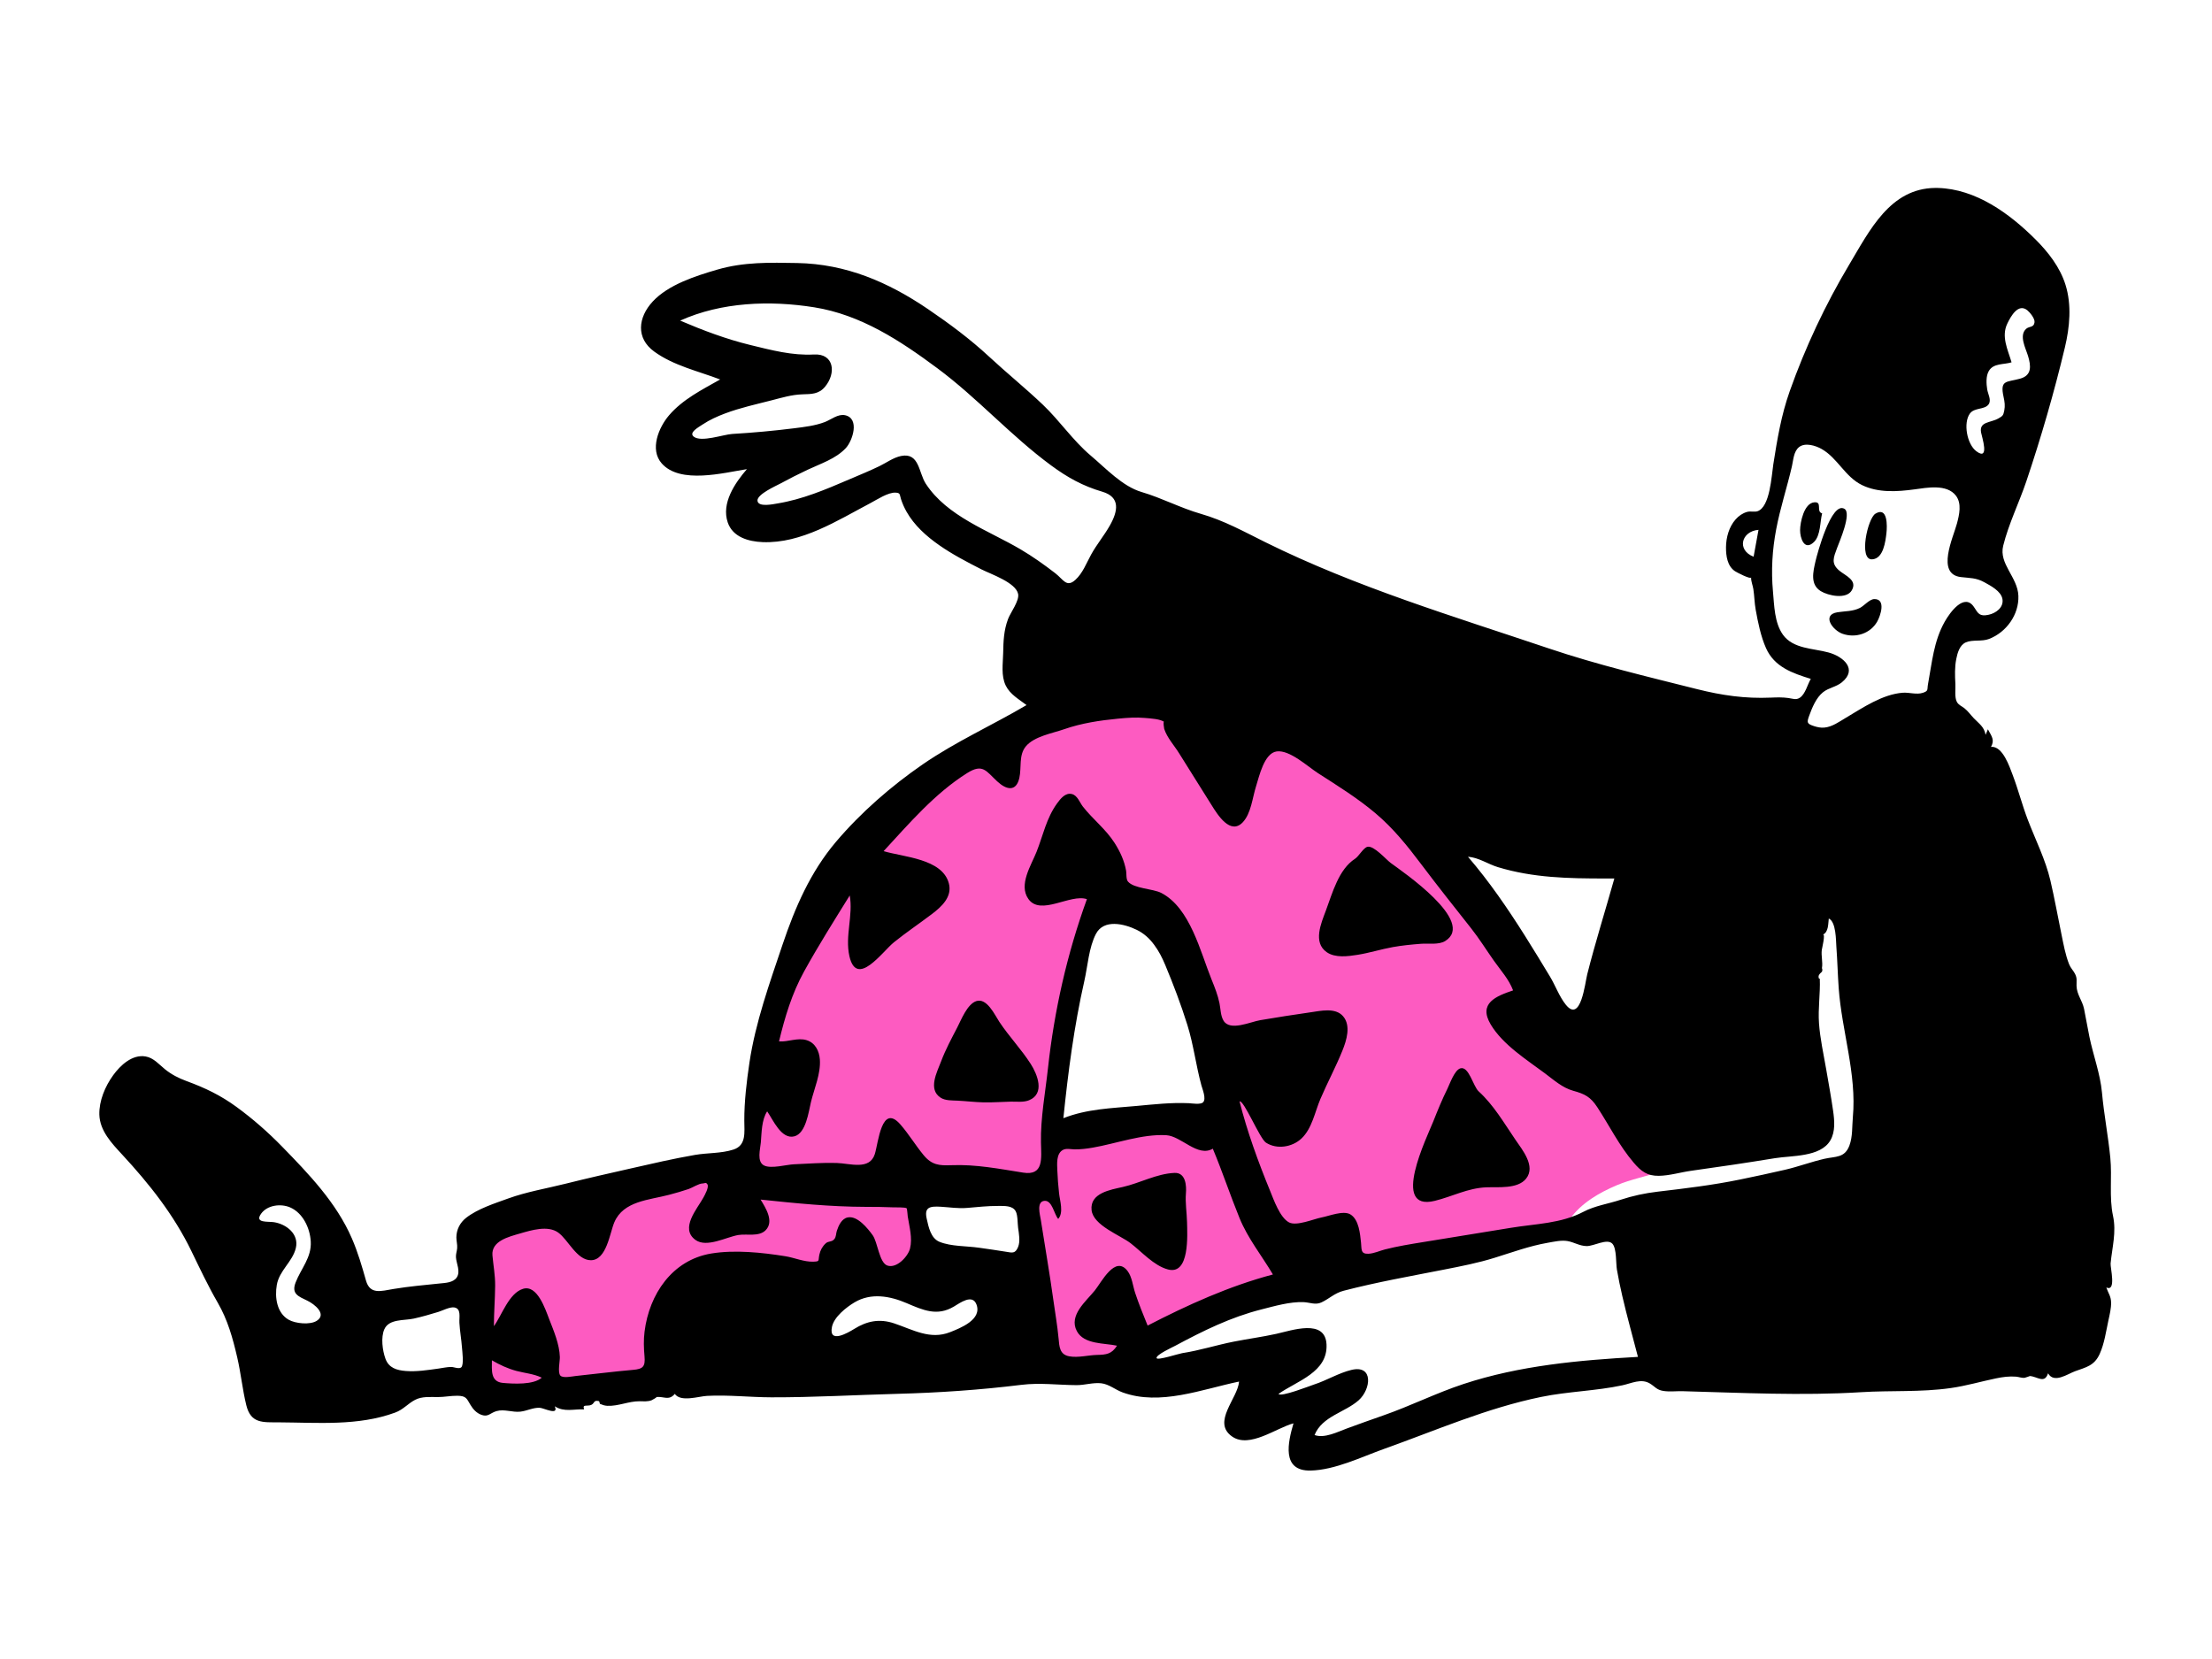 <svg xmlns="http://www.w3.org/2000/svg" viewBox="0 0 1024 768" version="1.1"><g id="react-group-267" stroke="none" stroke-width="1" fill="#FFFFFF00" fill-rule="evenodd"><g id="react-group-268"><rect x="0" y="0" width="1024" height="768"></rect><path d="M521.919,324.834 C559.284,321.862 594.932,335.786 624.796,357.488 C663.286,385.459 695.909,425.461 717.991,467.612 C720.34,469.421 722.654,471.276 724.952,473.148 C737.242,483.16 749.249,493.735 759.892,505.505 C765.834,512.075 781.419,528.051 774.653,538.128 C773.217,540.268 770.859,541.496 768.497,542.343 C761.875,544.714 754.972,545.915 748.441,548.689 C740.379,552.112 732.019,556.906 726.854,564.215 C725.385,566.294 725.002,568.747 723.027,569.663 C720.933,570.635 716.985,570.256 714.696,570.48 C710.095,570.932 705.493,571.383 700.891,571.833 C690.08,572.893 678.779,573.01 668.203,575.621 L619.55,587.634 C609.599,590.091 598.162,591.445 588.725,595.483 C574.643,601.51 561.208,610.334 547.733,617.606 C541.218,621.122 534.702,624.639 528.186,628.155 C525.004,629.873 522.826,629.896 519.097,630.183 L492.187,632.253 C487.846,632.587 485.762,634.335 485.193,629.991 L478.938,582.233 L475.632,556.979 C475.435,555.477 475.493,548.037 474.262,547.139 C473.49,546.576 468.96,547.788 468.122,547.891 L455.908,549.387 C447.111,550.464 438.315,551.541 429.518,552.618 C428.804,552.705 424.849,552.66 424.405,553.244 C423.885,553.929 424.874,557.855 424.963,558.7 C425.896,567.568 426.83,576.436 427.763,585.304 C427.872,586.332 429.121,591.101 428.463,591.945 C428.005,592.531 424.691,592.602 424.018,592.712 C415.532,594.097 407.047,595.482 398.561,596.868 C392.484,597.86 384.542,597.81 378.797,600.095 C375.498,601.407 372.234,604.762 369.384,606.859 L327.998,637.313 C321.721,641.931 313.261,640.755 305.617,641.337 L217.44,648.055 C217.513,645.309 217.587,642.563 217.66,639.816 C218.048,625.271 218.435,610.726 218.823,596.181 L219.331,577.157 C219.363,575.953 218.882,572.43 219.669,571.54 C220.715,570.359 225.39,569.847 226.841,569.417 C231.708,567.976 236.574,566.536 241.44,565.096 C255.717,560.87 269.992,556.644 284.268,552.419 C298.378,548.243 312.486,544.066 326.595,539.89 C331.423,538.461 336.25,537.032 341.077,535.603 C342.192,535.273 346.087,534.834 346.862,533.891 C347.839,532.703 347.402,527.634 347.558,526.128 C348.324,518.779 349.416,511.463 350.746,504.196 C360.338,451.778 382.757,398.534 424.326,363.565 C451.804,340.449 486.272,327.669 521.919,324.834 Z M528.509,429.95 C524.81,425.607 518.596,418.522 512.061,419.698 C506.75,420.654 503.856,427.238 502.005,431.615 C494.564,449.207 492.256,469.372 489.942,488.173 C488.49,499.97 487.322,511.819 486.575,523.682 C513.081,521.643 539.587,519.604 566.093,517.565 C564.842,509.119 563.839,500.595 562.333,492.19 C561.578,487.977 559.49,484.184 557.705,480.292 C549.721,462.884 541.006,444.623 528.509,429.95 Z" id="react-path-269" fill="#fd5bc156"></path><path d="M896.454,87.001 L897.102,87.012 C914.692,87.48 930.204,98.799 942.235,110.778 C948.184,116.701 953.609,123.668 956.162,131.775 C959.11,141.14 958.14,151.441 955.897,160.84 C950.942,181.611 944.886,202.489 938.076,222.732 C934.725,232.69 929.866,242.454 927.337,252.646 C925.252,261.043 934.032,267.159 934.368,275.788 C934.707,284.493 928.85,292.671 920.802,295.782 C917.374,297.107 913.227,296 910.067,297.358 C907.177,298.599 906.165,302.262 905.61,305.074 C904.854,308.909 904.99,312.741 905.205,316.61 C905.337,318.977 904.747,322.84 905.902,324.951 C906.695,326.401 908.14,326.875 909.385,327.867 C911.084,329.221 912.216,330.906 913.706,332.462 C916.162,335.03 918.525,336.421 919.192,340.167 C919.547,339.316 919.902,338.465 920.256,337.615 C922.087,340.964 923.444,342.57 921.703,345.749 C927.104,345.219 930.304,355.017 931.72,358.733 C934.313,365.533 936.094,372.599 938.693,379.403 C942.255,388.732 946.935,397.938 949.208,407.699 C951.117,415.903 952.628,424.329 954.325,432.59 C955.281,437.241 956.114,441.966 957.863,446.401 C958.543,448.123 959.805,449.282 960.587,450.817 C961.656,452.918 961.238,454.028 961.289,456.329 C961.379,460.431 963.967,463.094 964.781,467.079 C965.65,471.336 966.36,475.641 967.237,479.907 C969.004,488.5 972.277,497.081 973.065,505.785 C973.98,515.892 975.943,525.875 976.93,535.985 C977.794,544.819 976.326,554.303 978.171,562.849 C979.807,570.434 977.779,577.37 977.057,584.901 C976.874,586.813 979.819,598.197 975.086,596.011 C975.975,598.695 977.221,599.974 977.288,602.918 C977.35,605.672 976.64,608.503 976.06,611.173 C974.94,616.333 974.194,621.957 972,626.791 C969.519,632.259 965.738,632.914 960.598,634.79 C957.118,636.06 950.852,640.592 948.11,635.744 C946.475,640.721 943.283,637.281 939.705,637.003 C939.729,637.004 937.657,637.77 937.269,637.823 C936.011,637.992 934.524,637.399 933.272,637.295 C930.151,637.036 927.089,637.453 924.036,638.085 C917.001,639.543 910.195,641.559 903.056,642.575 C889.111,644.559 875.445,643.621 861.48,644.49 C834.15,646.189 806.368,644.763 779.017,644.027 C776.081,643.948 772.917,644.359 770.02,643.908 C766.897,643.421 766.216,641.943 763.783,640.463 C759.738,638.005 755.25,640.396 751.054,641.294 C738.734,643.931 725.868,644.126 713.45,646.677 C688.22,651.858 664.974,662.083 640.807,670.708 C630.33,674.447 618.033,680.502 606.735,680.765 C593.043,681.061 596.277,667.575 598.793,658.906 C590.882,661.006 578.459,670.602 570.418,665.033 C560.835,658.397 573.028,647.365 573.602,639.565 C556.475,643.12 537.047,650.917 519.663,644.579 C516.318,643.36 513.407,640.782 509.816,640.363 C506.083,639.927 502.137,641.246 498.363,641.223 C489.765,641.168 481.416,640.024 472.821,641.083 C453.658,643.443 434.767,644.735 415.449,645.244 C396.001,645.756 376.552,646.908 357.095,646.86 C347.219,646.835 337.16,645.664 327.304,646.189 C323.434,646.395 315.105,649.206 312.386,645.273 C309.656,648.546 307.337,646.359 303.835,646.722 C304.484,646.655 302.011,648.085 301.639,648.223 C299.798,648.907 298.077,648.699 296.155,648.679 C291.035,648.627 286.252,651.023 281.158,650.791 C279.87,650.733 278.896,650.358 277.803,649.916 C277.544,649.811 277.606,648.697 277.191,648.604 C274.699,648.046 275.343,649.572 273.761,650.342 C272.007,651.194 269.412,649.815 270.41,652.437 C265.651,652.228 261.142,653.832 256.812,651.01 C258.859,655.534 251.708,651.776 249.839,651.702 C246.733,651.577 244.013,653.13 240.915,653.488 C237.2,653.916 233.467,652.193 229.832,653.245 C226.984,654.068 226.009,656.049 223.045,655.036 C220.527,654.176 218.954,652.307 217.732,650.264 C216.046,647.445 215.83,646.187 211.764,646.137 C208.749,646.1 205.718,646.749 202.674,646.743 C199.186,646.736 195.353,646.366 192.169,648.024 C188.739,649.81 186.724,652.529 182.92,653.928 C165.814,660.218 147.036,658.553 129.188,658.446 C121.658,658.401 116.132,659.093 114.018,650.504 C112.232,643.247 111.516,635.658 109.812,628.341 C107.724,619.376 105.429,611.058 100.796,603.043 C96.302,595.27 92.521,587.24 88.608,579.166 C80.47,562.374 69.142,548.087 56.512,534.441 C51.714,529.256 46.215,523.48 45.992,516.014 C45.828,509.567 48.668,502.888 52.393,497.752 C55.719,493.168 61.199,487.997 67.398,489.066 C71.131,489.71 73.578,492.721 76.364,494.98 C79.409,497.448 82.726,499.13 86.396,500.476 C94.954,503.615 102.131,507.05 109.542,512.468 C117.041,517.951 124.051,524.091 130.536,530.74 C142.985,543.505 155.741,556.766 162.894,573.295 C165.713,579.807 167.514,586.087 169.436,592.839 C171.324,599.469 176.464,597.642 182.244,596.689 C189.288,595.527 196.367,594.904 203.458,594.168 C206.127,593.891 209.89,593.809 211.497,591.287 C213.269,588.506 211.239,584.903 211.078,582.018 C210.992,580.477 211.503,579.341 211.631,577.838 C211.778,576.129 211.273,574.568 211.271,572.866 C211.269,569.206 212.982,565.946 215.829,563.729 C221.156,559.579 228.926,557.105 235.233,554.822 C243.844,551.704 253.071,550.172 261.939,547.947 C271.924,545.441 281.969,543.183 292.008,540.907 C301.872,538.671 311.721,536.371 321.691,534.649 C327.539,533.639 333.883,534.008 339.552,532.162 C345.577,530.2 344.578,524.138 344.56,518.767 C344.531,509.897 345.629,500.765 346.928,491.996 C349.692,473.354 356.276,455.11 362.261,437.295 C368.027,420.137 375.17,403.669 386.962,389.745 C398.441,376.19 412.53,363.923 427.145,353.85 C442.373,343.354 459.318,335.771 475.214,326.401 C471.74,323.744 467.596,321.477 465.6,317.385 C463.346,312.766 464.301,307.243 464.397,302.306 C464.505,296.734 464.675,291.843 466.665,286.535 C467.754,283.628 471.964,278.114 471.319,274.953 C470.238,269.645 458.626,265.768 454.35,263.584 C447.644,260.158 440.925,256.678 434.745,252.353 C428.814,248.204 423.234,243.21 419.641,236.841 C418.622,235.034 417.783,233.136 417.132,231.166 C416.407,228.968 416.914,228.219 414.717,228.058 C411.21,227.8 405.952,231.32 402.997,232.875 C387.762,240.892 371.03,251.681 353.054,250.965 C346.532,250.706 339.2,248.657 336.894,241.855 C333.858,232.9 340.197,223.649 345.759,217.181 C334.91,218.886 314.904,224.215 306.343,214.535 C300.638,208.085 304.941,197.847 309.725,192.254 C316.046,184.866 325.057,180.368 333.381,175.667 C323.167,171.773 311.86,169.283 302.878,162.767 C294.287,156.536 295.349,146.963 302.134,139.613 C309.388,131.756 322.072,127.732 332.048,124.815 C344.284,121.237 356.44,121.524 369.049,121.764 C391.679,122.194 411.118,130.536 429.679,143.148 C439.493,149.817 449.166,157.014 457.87,165.091 C466.034,172.666 474.743,179.71 482.787,187.367 C490.581,194.786 496.712,203.978 504.938,210.909 C511.933,216.802 519.602,225.155 528.488,227.771 C537.911,230.545 546.393,235.133 555.896,237.864 C566.676,240.961 575.936,246.14 585.926,251.081 C627.851,271.817 672.858,285.312 717.058,300.199 C739.666,307.813 762.424,313.18 785.505,318.995 C797.096,321.915 807.859,323.473 819.82,322.945 C822.578,322.824 825.212,322.752 827.932,323.135 C829.926,323.415 831.442,324.169 833.225,322.977 C835.787,321.265 836.75,316.809 838.277,314.272 C829.765,311.633 821.432,308.778 817.548,300.055 C815.101,294.558 813.831,288.147 812.758,282.249 C812.182,279.075 812.169,275.872 811.677,272.696 C811.407,270.942 810.573,269.109 810.637,267.317 C810.446,268.314 804.103,265.035 803.183,264.426 C799.634,262.075 798.988,257.336 799.017,253.336 C799.051,248.818 800.415,243.852 803.483,240.426 C804.935,238.804 806.663,237.588 808.774,236.977 C810.272,236.543 812.248,237.111 813.569,236.674 C819.429,234.737 820.085,220.236 820.916,214.957 C822.748,203.325 824.573,192.22 828.527,181.07 C835.736,160.742 845.014,140.986 856.065,122.478 C865.534,106.619 874.994,87.227 895.813,87.001 L896.454,87.001 Z M716.477,575.321 C708.05,576.78 699.977,579.76 691.837,582.287 C684.235,584.647 676.53,586.15 668.731,587.684 C653.21,590.738 637.348,593.533 622.052,597.514 C617.745,598.635 615.479,601.165 611.721,602.924 C608.935,604.228 606.32,602.907 603.422,602.796 C597.113,602.555 590.113,604.613 584.045,606.147 C569.72,609.766 557.01,616.052 544.047,623.001 C542.887,623.622 535.044,627.211 535.416,628.697 C535.718,629.91 545.688,626.653 547.274,626.412 C555.302,625.189 563.144,622.658 571.113,621.086 C577.654,619.795 584.269,618.921 590.782,617.488 C598.03,615.894 613.47,610.35 614.084,622.321 C614.747,635.259 600.46,639.238 591.872,645.273 C592.829,646.924 606.607,641.48 608.315,640.93 C614.174,639.041 619.609,635.636 625.574,634.186 C635.952,631.663 634.695,643.125 628.966,648.224 C622.6,653.888 612.072,655.6 608.547,664.317 C613.176,665.987 619.228,662.851 623.48,661.292 C629.064,659.245 634.669,657.229 640.287,655.277 C652.898,650.895 664.876,644.858 677.554,640.683 C703.566,632.119 731.061,629.663 758.253,628.141 C755.83,618.742 753.18,609.398 751.003,599.937 C750.071,595.888 749.218,591.82 748.512,587.725 C748.021,584.877 748.439,578.062 746.477,575.816 C744.088,573.08 737.866,576.923 734.48,576.85 C731.163,576.778 728.743,575.066 725.678,574.526 C722.768,574.014 719.324,574.828 716.477,575.321 Z M227.722,629.727 C227.722,634.22 226.943,639.67 232.853,640.195 C237.633,640.62 246.984,641.166 250.797,637.767 C247.143,635.986 242.99,635.675 239.109,634.648 C235.065,633.577 231.331,631.819 227.722,629.727 Z M325.268,547.861 C323.47,547.874 320.437,549.873 318.797,550.431 C315.796,551.451 312.746,552.312 309.682,553.123 C300.476,555.561 288.623,555.941 284.396,565.823 C282.286,570.755 280.823,583.438 273.491,583.392 C266.974,583.35 263.071,573.944 258.422,570.597 C253.617,567.139 245.999,569.493 240.817,570.995 C235.551,572.52 227.379,574.477 227.97,581.151 C228.395,585.949 229.261,590.316 229.22,595.217 C229.169,601.456 228.642,607.682 228.642,613.921 C232.339,608.856 235.564,598.673 242.114,596.636 C248.731,594.578 252.474,606.139 254.195,610.57 C256.328,616.06 259.009,622.286 259.172,628.236 C259.223,630.104 258.089,635.236 259.388,636.772 C260.541,638.136 264.976,637.147 266.409,636.998 C275.278,636.075 284.1,634.926 292.997,634.156 C297.566,633.761 298.81,632.758 298.363,627.843 C298.012,623.983 297.903,620.304 298.387,616.429 C300.547,599.128 311.201,583.302 329.215,580.298 C340.07,578.487 352.747,579.811 363.584,581.55 C367.761,582.22 372.296,584.243 376.54,584.067 C379.675,583.937 378.665,583.759 379.307,580.808 C379.756,578.745 380.717,576.985 382.286,575.555 C383.526,574.425 385.1,575.063 386.269,573.586 C387.115,572.517 386.988,571.061 387.387,569.829 C388.166,567.432 389.574,564.197 392.377,563.592 C396.888,562.617 401.683,568.657 403.96,571.772 C406.312,574.993 407.023,584.609 410.806,585.868 C415.171,587.319 420.364,581.598 421.274,577.994 C422.498,573.146 420.956,567.901 420.219,563.1 C420.167,562.756 419.952,559.566 419.715,559.358 C419.078,558.797 414.279,558.954 413.429,558.912 C409.248,558.713 405.06,558.703 400.875,558.692 C384.468,558.651 368.396,557.038 352.098,555.318 C354.465,559.177 358.518,565.513 354.358,569.587 C351.275,572.605 345.711,571.091 341.839,571.713 C336.369,572.591 327.148,577.782 321.935,573.987 C314.589,568.637 322.899,559.445 325.627,554.389 C326.211,553.305 328.377,549.491 327.459,548.22 C326.664,547.119 326.432,547.852 325.268,547.861 Z M202.922,607.32 C199.171,608.464 195.392,609.564 191.56,610.412 C187.065,611.407 180.095,610.441 177.908,615.386 C176.244,619.146 177.07,625.212 178.422,628.957 C179.97,633.246 183.603,634.349 187.891,634.676 C192.895,635.058 197.965,634.251 202.91,633.567 C204.859,633.297 206.937,632.81 208.917,632.807 C210.092,632.804 212.464,633.879 213.509,633 C214.862,631.861 213.971,625.391 213.865,623.84 C213.602,619.999 212.873,616.209 212.674,612.362 C212.532,609.599 213.574,605.844 210.335,605.255 C208.318,604.888 204.675,606.786 202.922,607.32 Z M505.823,531.283 C503.02,531.768 500.233,532.115 497.386,532.072 C495.632,532.045 493.532,531.449 491.911,532.411 C488.917,534.188 489.363,538.869 489.465,541.79 C489.59,545.334 489.9,548.931 490.278,552.457 C490.639,555.829 492.489,561.382 489.876,564.271 C488.033,562.254 487.124,555.659 483.567,555.9 C479.656,556.164 481.464,562.414 481.811,564.652 C483.728,577.023 485.913,589.401 487.626,601.808 C488.44,607.706 489.492,613.561 490.037,619.488 C490.402,623.466 490.525,627.048 494.971,627.872 C499.091,628.636 503.721,627.332 507.886,627.232 C512.174,627.129 514.63,626.838 517.097,622.962 C511.19,621.669 501.833,622.46 498.505,616.212 C494.625,608.923 502.809,602.365 506.836,597.383 C509.927,593.557 516.247,580.837 521.985,588.392 C524.051,591.112 524.424,595.263 525.467,598.427 C527.164,603.568 529.237,608.635 531.271,613.649 C549.88,604.043 568.975,595.383 589.27,589.99 C584.096,581.245 577.691,573.37 573.818,563.891 C569.478,553.268 565.883,542.355 561.446,531.766 C554.411,535.872 546.89,525.918 539.885,525.517 C528.819,524.884 516.672,529.403 505.823,531.283 Z M395.591,602.9 C391.733,605.198 386.058,609.667 385.132,614.287 C383.532,622.274 392.647,616.934 395.461,615.186 C401.352,611.527 407.124,610.358 413.889,612.613 C422.565,615.504 430.56,620.385 439.872,616.677 C444.505,614.831 454.782,610.887 452.009,603.81 C450.097,598.932 444.502,603.116 441.545,604.865 C433.803,609.444 427.392,606.543 419.656,603.238 C411.919,599.932 403.207,598.364 395.591,602.9 Z M120.836,561.912 C117.739,566.302 124.035,565.354 126.799,565.782 C132.579,566.675 138.532,571.284 136.939,577.806 C135.386,584.165 129.301,588.14 128.142,594.815 C127.146,600.547 128.106,607.802 133.641,610.949 C136.75,612.716 143.545,613.444 146.674,611.414 C151.452,608.314 145.518,603.698 142.357,602.163 C138.168,600.128 134.785,599.026 136.858,593.68 C139.385,587.163 144.293,582.162 143.857,574.705 C143.497,568.527 140.236,561.506 134.295,558.939 C130.041,557.102 123.737,557.799 120.836,561.912 Z M543.703,542.973 C549.057,542.744 549.27,549.214 549,552.396 C548.631,556.747 549.421,561.384 549.512,565.749 C549.633,571.53 550.843,590.462 540.62,587.65 C534.046,585.842 528.637,579.542 523.352,575.494 C518.49,571.768 506.13,567.299 505.329,560.235 C504.425,552.256 514.171,550.763 519.755,549.495 C527.727,547.685 535.467,543.327 543.703,542.973 Z M517.621,332.683 C509.131,333.502 500.688,334.763 492.608,337.583 C487.141,339.491 478.744,340.859 474.869,345.541 C471.519,349.59 472.971,355.362 471.882,360.146 C470.409,366.618 465.941,365.733 461.608,361.692 C456.422,356.854 454.922,353.351 447.703,357.891 C432.758,367.289 420.909,381.164 409.054,394.018 C418.221,396.794 436.204,397.466 439.249,408.919 C440.913,415.181 435.896,419.736 431.388,423.153 C425.567,427.566 419.491,431.647 413.797,436.237 C408.484,440.52 396.57,457.573 393.2,442.58 C391.113,433.299 395.023,423.708 393.364,414.54 C386.156,426.162 378.837,437.756 372.228,449.734 C366.603,459.931 363.332,470.838 360.634,482.112 C364.84,482.387 369.218,480.252 373.376,481.513 C377.38,482.727 379.254,486.515 379.535,490.439 C380.013,497.092 376.941,503.864 375.395,510.253 C374.334,514.641 373.116,524.6 367.771,526.028 C361.679,527.655 357.856,518.284 355.14,514.476 C352.554,518.451 352.597,524.266 352.219,528.823 C351.96,531.956 350.212,537.813 353.736,539.545 C357.034,541.167 363.988,539.135 367.515,538.986 C374.059,538.708 380.73,538.178 387.276,538.371 C393.461,538.554 402.561,541.86 404.977,534.259 C406.622,529.084 408.071,510.486 416.845,520.576 C420.743,525.057 423.791,530.165 427.556,534.731 C431.354,539.336 434.807,539.638 440.479,539.405 C451.707,538.945 462.671,541.101 473.657,542.842 C483.297,544.369 482.032,536.187 481.889,528.903 C481.67,517.612 483.909,505.805 485.13,494.576 C488.034,467.875 493.994,441.495 503.163,416.242 C495.493,413.63 481.743,424.168 476.072,416.165 C471.41,409.586 477.399,400.523 479.837,394.373 C482.878,386.7 484.416,378.684 489.376,371.884 C490.941,369.737 493.168,366.86 496.198,367.583 C498.798,368.204 499.834,371.52 501.297,373.391 C505.941,379.329 511.873,383.782 516.001,390.259 C518.526,394.221 520.49,398.455 521.31,403.107 C521.536,404.386 521.25,407.005 522.15,408.078 C524.941,411.403 533.734,411.354 537.642,413.393 C550.984,420.356 555.673,440.624 560.854,453.404 C562.314,457.003 563.761,460.611 564.537,464.426 C565.055,466.976 565.03,470.218 566.413,472.505 C569.432,477.498 578.812,473.039 583.415,472.266 C591.13,470.97 598.807,469.734 606.553,468.646 C611.279,467.983 618.158,466.27 621.759,470.457 C625.492,474.798 623.345,481.635 621.471,486.292 C618.412,493.893 614.504,501.155 611.276,508.687 C608.701,514.695 607.419,522.435 602.471,527.064 C598.185,531.076 591.092,532.226 586.046,528.961 C583.166,527.098 575.772,509.076 573.821,509.881 C577.343,523.801 582.507,537.995 587.963,551.28 C589.638,555.361 592.515,563.682 596.748,565.895 C600.257,567.73 608.219,564.263 611.809,563.591 C615.213,562.953 621.933,560.189 625.188,562.214 C629.133,564.67 629.614,571.22 630.057,575.286 C630.386,578.301 629.789,580.551 633.457,580.401 C636.041,580.296 638.649,579.036 641.129,578.402 C646.886,576.933 652.861,575.961 658.722,575.015 C672.277,572.826 685.827,570.643 699.376,568.399 C711.024,566.47 722.52,566.481 733.045,560.956 C738.38,558.156 744.496,557.301 750.177,555.428 C755.811,553.571 761.427,552.366 767.324,551.668 C780.213,550.144 792.755,548.651 805.493,546.04 C812.464,544.611 819.422,543.114 826.356,541.513 C832.528,540.088 838.495,537.824 844.637,536.427 C849.747,535.265 853.944,536.138 856.133,530.338 C857.703,526.179 857.338,521.518 857.741,517.165 C859.584,497.276 852.619,477.274 851.194,457.494 C850.732,451.088 850.59,444.662 850.109,438.261 C849.889,435.328 850.022,426.788 846.6,425.207 C846.289,427.553 846.531,431.499 843.866,432.662 C845.168,432.094 843.459,439.023 843.367,439.719 C843.003,442.485 843.911,445.445 843.432,448.159 C843.812,449.114 843.646,449.833 842.936,450.317 C842.452,450.709 842.099,451.205 841.879,451.804 C841.845,453.739 842.412,452.599 842.439,453.267 C842.707,459.923 841.582,466.823 842.063,473.641 C842.572,480.848 844.181,487.918 845.403,495.026 C846.5,501.406 847.682,507.799 848.597,514.208 C849.239,518.706 849.715,523.869 847.295,527.963 C842.7,535.736 829.397,534.891 821.649,536.162 C808.771,538.276 795.875,540.183 782.95,541.979 C777.988,542.668 772.966,544.242 767.946,544.321 C762.583,544.405 759.713,542.239 756.332,538.281 C749.52,530.308 745.127,521.252 739.453,512.579 C736.266,507.707 733.615,506.423 728.25,504.936 C723.267,503.555 719.268,499.919 715.214,496.895 C706.698,490.543 695.701,483.636 690.113,474.281 C684.232,464.437 692.519,461.169 700.454,458.483 C698.523,453.351 694.736,449.229 691.616,444.814 C688.069,439.794 684.853,434.58 681.034,429.749 C673.25,419.902 665.475,410.106 657.921,400.075 C651.464,391.502 644.938,383.381 636.697,376.436 C628.42,369.46 619.205,363.743 610.116,357.903 C605.368,354.852 597.033,347.057 591.032,347.854 C585.211,348.628 582.909,359.47 581.455,364.027 C579.786,369.256 579.197,376.547 575.309,380.664 C569.595,386.714 563.662,377.184 560.935,372.792 C555.942,364.747 550.832,356.774 545.846,348.722 C543.574,345.051 540.292,341.558 538.943,337.396 C538.927,337.346 538.296,333.767 538.933,334.268 L538.977,334.308 L538.934,334.26 C537.508,332.847 532.24,332.554 530.27,332.383 L530.09,332.367 C525.946,331.976 521.753,332.284 517.621,332.683 Z M461.966,558.268 C457.193,558.239 452.434,558.794 447.683,559.183 C443.51,559.524 439.685,558.886 435.519,558.635 C430.365,558.325 427.816,558.865 429.003,564.188 C429.866,568.061 430.903,573.22 434.88,574.857 C440.252,577.069 447.488,576.771 453.212,577.609 C457.414,578.224 461.605,578.779 465.789,579.48 C468.568,579.946 469.995,580.433 471.296,577.284 C472.384,574.645 471.683,571.119 471.312,568.393 C471.026,566.301 471.197,562.622 470.209,560.761 C468.734,557.983 464.87,558.286 461.966,558.268 Z M684.481,505.19 C691.494,511.599 696.212,519.794 701.508,527.567 C704.74,532.312 711.066,539.876 706.472,545.63 C702.559,550.534 693.461,549.412 687.986,549.648 C679.385,550.019 672.359,553.905 664.173,555.91 C643.556,560.961 660.678,526.306 663.534,519.073 C665.538,514 667.606,508.949 670.029,504.058 C671.122,501.853 673.303,495.423 676.021,494.58 C679.962,493.36 681.987,502.909 684.481,505.19 Z M507.34,432.326 C504.063,438.59 503.531,447.26 501.977,454.101 C497.228,475.019 494.451,496.323 492.268,517.643 C503.127,513.336 514.589,513.038 526.055,511.984 C534.362,511.22 541.99,510.345 550.299,510.7 C551.715,510.76 555.788,511.479 556.955,510.275 C558.522,508.659 556.624,504.15 556.161,502.45 C553.643,493.217 552.536,483.676 549.674,474.5 C546.756,465.142 543.209,455.797 539.435,446.75 C536.675,440.133 532.884,433.68 526.195,430.435 C520.339,427.595 510.975,425.378 507.34,432.326 Z M462.619,473.038 C467.093,479.783 472.76,485.683 477.13,492.491 C480.228,497.32 483.856,506.252 476.414,509.322 C473.802,510.399 470.718,509.933 467.981,509.981 C463.748,510.054 459.556,510.418 455.316,510.317 C451.306,510.221 447.334,509.735 443.334,509.526 C440.813,509.395 437.646,509.589 435.425,508.141 C429.472,504.258 433.777,496.329 435.694,491.256 C437.73,485.867 440.479,480.771 443.132,475.664 C444.971,472.122 447.721,464.905 451.904,463.461 C456.858,461.751 460.555,469.927 462.619,473.038 Z M679.568,396.615 C689.401,408.049 697.939,420.521 705.979,433.259 C709.903,439.475 713.713,445.764 717.517,452.054 C720.006,456.17 721.875,461.435 724.907,465.163 C731.824,473.666 733.748,455.113 734.767,451.08 C738.528,436.209 743.185,421.458 747.328,406.68 L743.082,406.68 C726.157,406.671 709.93,406.421 693.451,401.434 C688.786,400.023 684.533,396.96 679.568,396.615 Z M643.819,399.498 C649.173,403.452 683.444,426.667 669.028,435.625 C666.045,437.479 661.17,436.638 657.799,436.904 C653.479,437.245 649.091,437.663 644.823,438.428 C639.298,439.42 633.93,441.149 628.379,442.025 C623.966,442.722 618.118,443.535 614.175,440.787 C607.671,436.253 611.619,427.349 613.766,421.585 C616.819,413.395 619.71,402.431 627.283,397.553 C629.045,396.418 631.204,392.365 633.1,391.994 C636.069,391.412 641.647,397.895 643.819,399.498 Z M832.895,206.929 C830.311,208.906 830.193,213.012 829.523,215.91 C827.269,225.658 824.123,235.147 822.256,244.999 C820.436,254.608 819.864,264.068 820.757,273.806 C821.353,280.301 821.422,288.293 825.37,293.824 C830.095,300.442 839.451,300.103 846.527,302.063 C853.335,303.949 860.085,309.79 852.659,315.862 C850.02,318.019 846.555,318.37 843.946,320.448 C840.728,323.013 838.88,327.609 837.513,331.367 C836.387,334.461 836.42,335.052 839.783,336.145 C841.319,336.644 842.871,336.961 844.487,336.827 C848.167,336.521 851.45,334.091 854.531,332.265 C862.389,327.608 871.465,321.391 880.847,320.688 C883.846,320.464 887.255,321.691 890.171,320.717 C892.888,319.808 892.054,319.252 892.526,316.725 C894.395,306.709 895.154,296.878 900.261,287.817 C902.782,283.346 909.446,274.2 913.913,281.161 C915.778,284.068 916.453,285.488 920.591,284.596 C923.958,283.871 927.657,281.208 926.989,277.319 C926.36,273.65 921.535,271.152 918.611,269.544 C914.716,267.404 911.985,267.651 907.744,267.144 C896.091,265.751 904.261,248.708 905.941,242.313 C906.997,238.294 908.232,233.099 905.46,229.47 C901.241,223.95 892.05,225.765 886.26,226.548 C878.253,227.631 869.512,228.208 862.018,224.574 C854.09,220.73 850.711,212.06 843.277,207.845 C840.53,206.287 835.717,204.767 832.895,206.929 Z M867.688,277.336 C873.197,277.262 870.519,285.117 869.011,287.758 C865.833,293.328 859.027,295.482 853.049,293.428 C848.322,291.803 843.207,284.625 850.612,283.435 C854.163,282.865 857.678,283.097 861.043,281.408 C862.961,280.446 865.438,277.366 867.688,277.336 Z M853.868,235.566 C857.291,237.644 851.449,250.916 850.465,253.602 C848.863,257.986 847.437,260.816 851.513,264.195 C854.347,266.545 859.937,268.573 857.268,273.256 C854.798,277.589 846.323,275.772 842.877,273.652 C837.868,270.569 839.344,264.664 840.449,259.818 C841.171,256.643 847.773,231.866 853.868,235.566 Z M314.869,148.424 C325.425,152.933 336.219,157.006 347.388,159.723 C357.149,162.098 366.747,164.659 376.807,164.101 C386.114,163.586 387.224,172.729 381.908,179.061 C379.02,182.501 375.669,182.415 371.46,182.548 C366.533,182.704 362.058,184.071 357.306,185.295 C350.069,187.159 342.742,188.742 335.729,191.373 C332.11,192.731 328.539,194.328 325.311,196.474 C323.282,197.824 318.754,200.256 321.149,202.142 C324.611,204.867 334.887,201.134 339.007,200.888 C348.6,200.316 358.174,199.45 367.713,198.249 C372.385,197.66 377.401,197.078 381.826,195.381 C384.721,194.271 387.926,191.515 391.204,192.215 C398.12,193.692 394.693,204.06 391.553,207.433 C386.89,212.442 379.811,214.654 373.788,217.5 C369.578,219.49 365.394,221.597 361.306,223.824 C359.375,224.876 350.375,228.817 350.66,231.809 C350.959,234.954 358.063,233.368 359.82,233.082 C371.546,231.175 382.127,226.641 392.961,222.001 C397.703,219.97 402.512,218.021 407.155,215.769 C410.398,214.195 413.586,211.797 417.169,211.082 C425.617,209.395 425.247,218.83 428.573,223.927 C438.459,239.075 457.56,245.537 472.422,254.291 C478.044,257.602 483.407,261.415 488.566,265.404 C492.251,268.252 493.724,272.172 497.839,268.416 C501.268,265.285 502.922,260.693 505.12,256.711 C507.679,252.075 511.097,247.982 513.72,243.384 C517.596,236.591 518.757,230.112 510.245,227.612 C501.309,224.988 494.237,221.075 486.642,215.492 C468.003,201.79 452.537,184.293 433.952,170.486 C416.734,157.694 398.476,145.69 376.891,142.255 C356.433,138.998 333.988,139.8 314.869,148.424 Z M873.283,246.817 C872.846,250.589 871.917,258.634 866.677,258.935 C860.312,259.3 864.587,239.967 868.192,237.791 C873.963,234.307 873.653,243.621 873.283,246.817 Z M814.065,245.277 C806.121,245.935 803.857,254.636 811.797,257.717 L814.065,245.277 Z M843.521,237.641 C842.501,241.59 842.864,247.927 839.695,250.958 C835.228,255.229 833.283,248.961 833.316,245.387 C833.348,241.852 835.1,233.01 839.831,232.544 C843.873,232.146 840.509,236.832 843.521,237.641 Z M929.252,149.782 C926.348,155.825 929.47,161.789 931.208,167.729 C927.643,168.878 922.839,168.009 920.662,171.777 C919.29,174.152 919.529,177.728 919.94,180.3 C920.277,182.41 922.007,185.251 920.567,187.209 C918.682,189.772 914.003,188.587 911.924,191.438 C908.764,195.774 910.537,205.678 914.971,208.942 C921.203,213.527 917.484,202.275 917.103,200.226 C916.147,195.093 921.465,195.791 925.097,193.718 C927.046,192.606 927.394,192.391 927.841,190.017 C928.254,187.83 928.035,186.095 927.514,183.738 C925.746,175.741 928.837,177.047 935.19,175.285 C940.67,173.764 940.231,169.385 938.839,164.782 C937.747,161.174 934.492,155.255 938.018,152.179 C939.417,150.958 941.542,151.73 941.844,149.182 C942.048,147.462 939.74,144.642 938.528,143.653 C934.351,140.243 930.95,146.248 929.252,149.782 Z" id="react-path-270" fill="#000000"></path></g></g></svg>